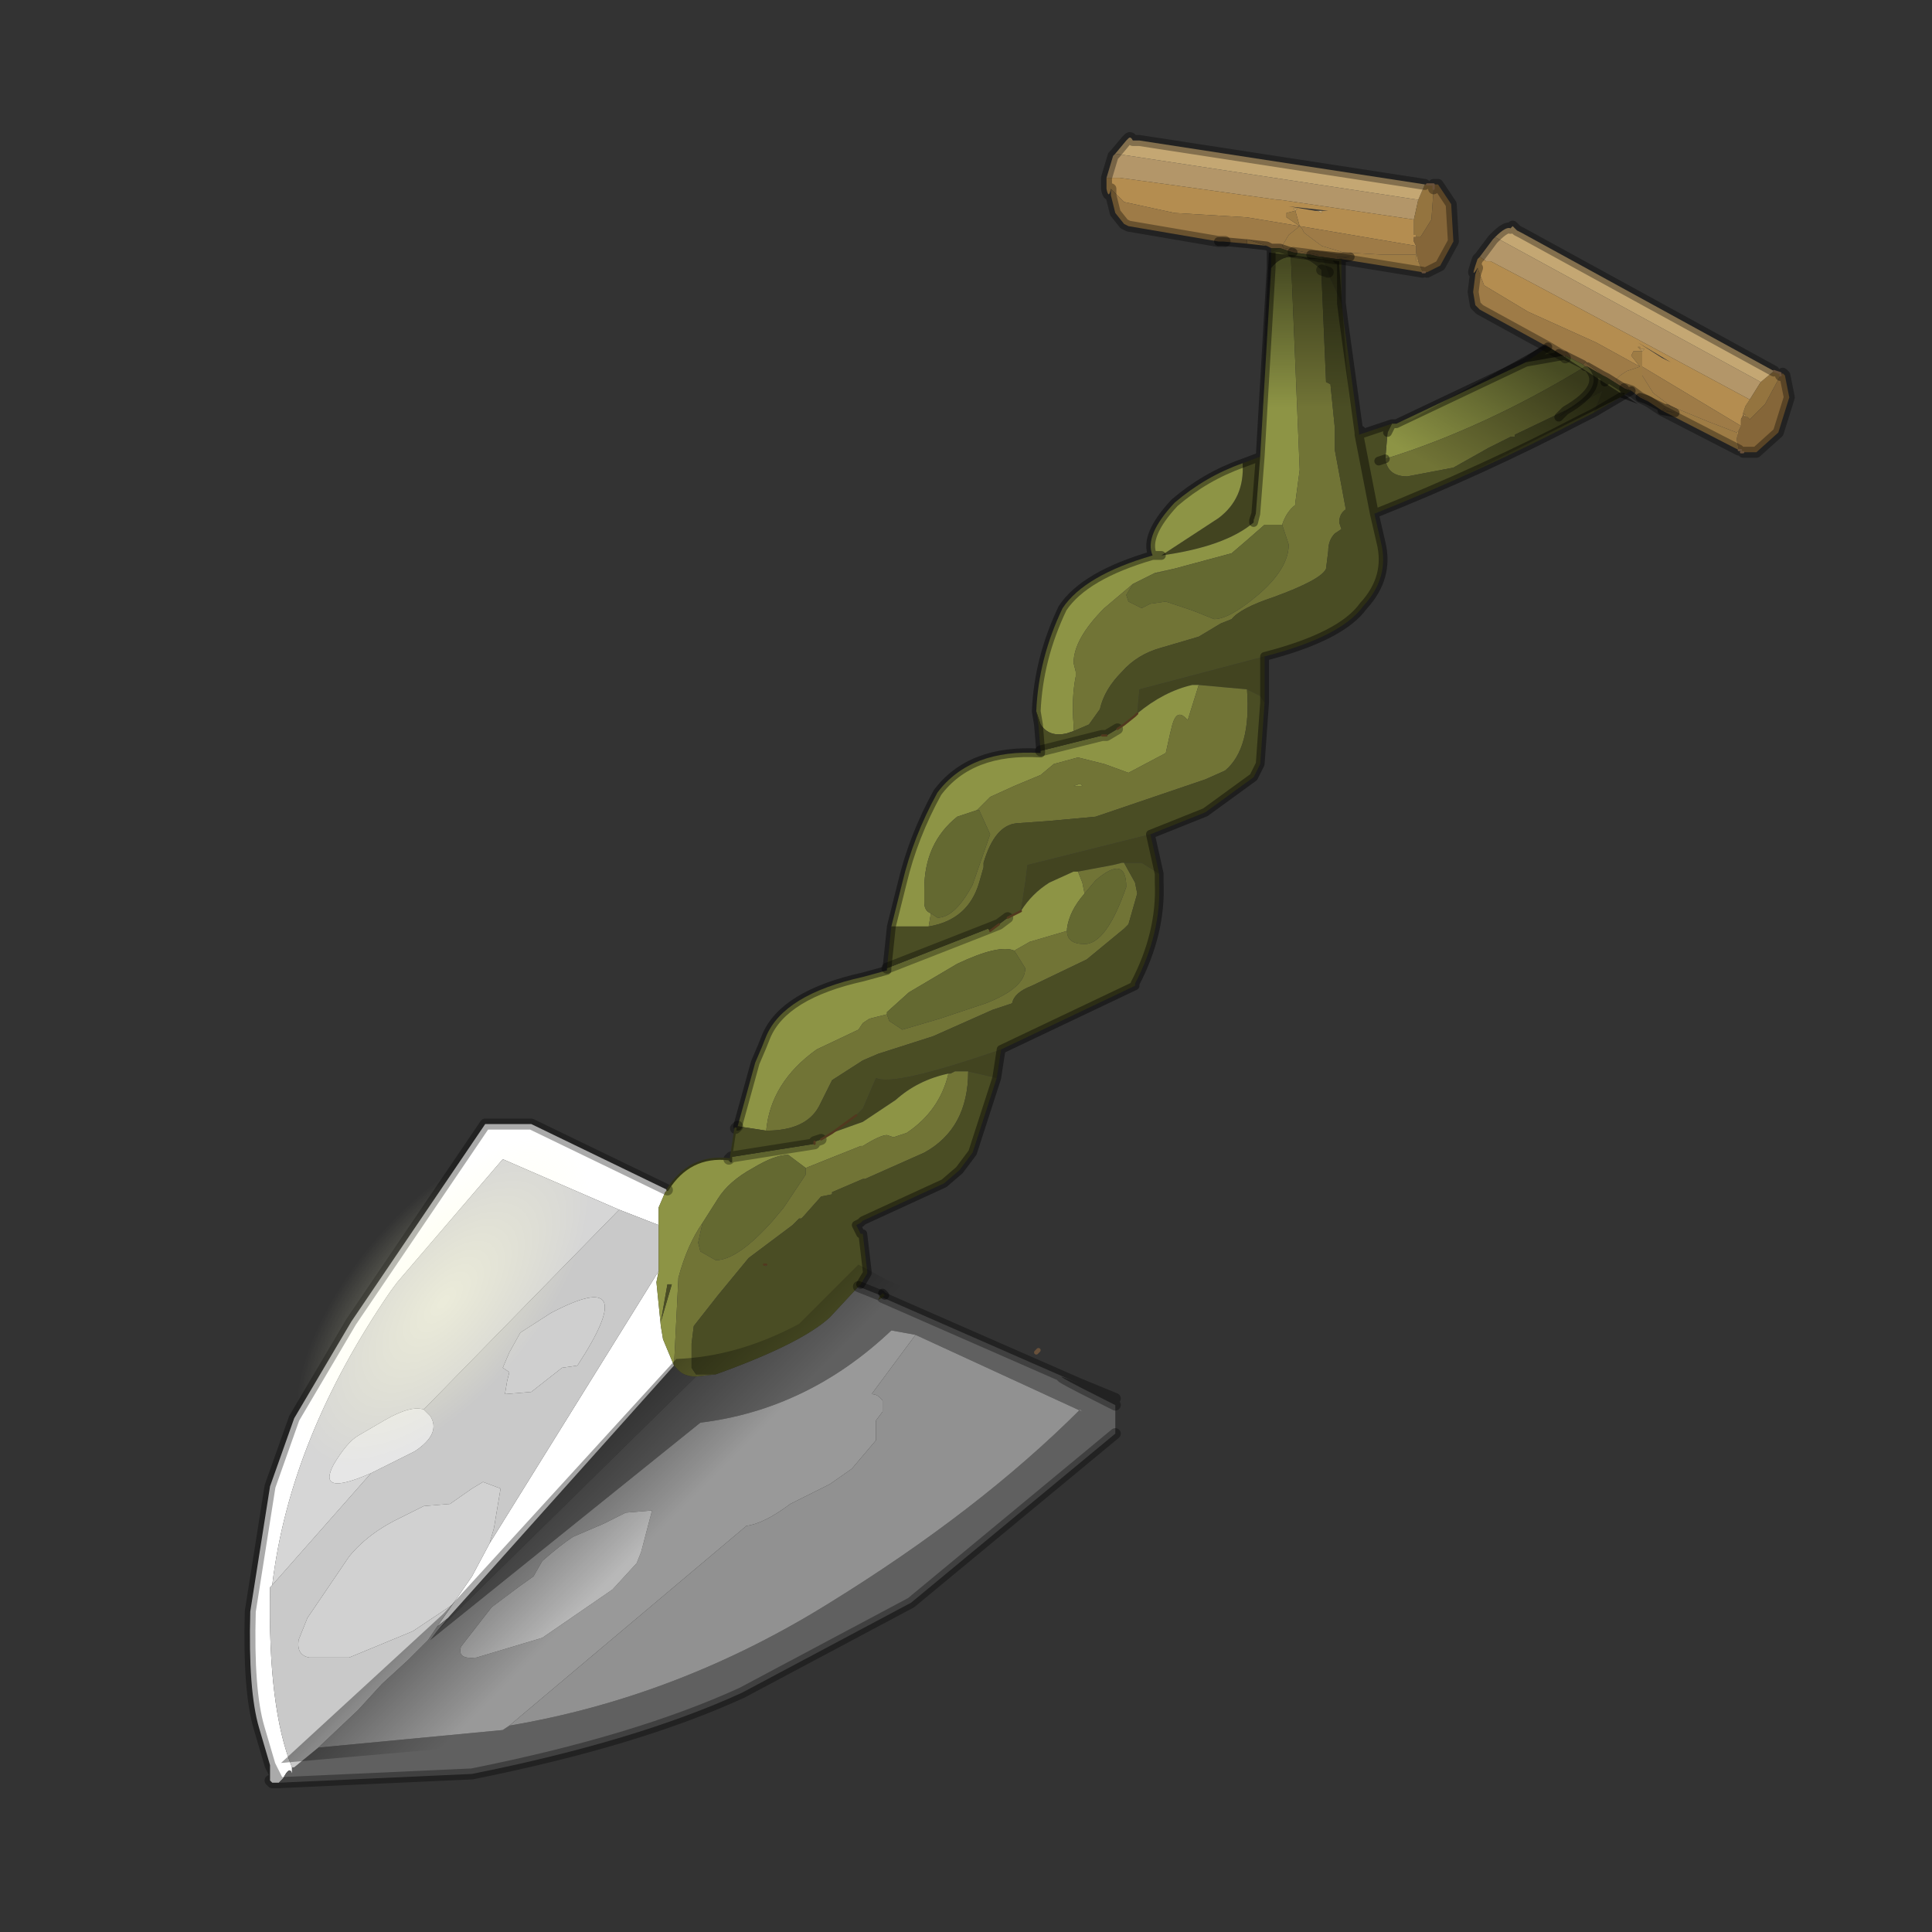 <?xml version="1.0" encoding="UTF-8" standalone="no"?>
<svg xmlns:xlink="http://www.w3.org/1999/xlink" height="440.0px" width="440.0px" xmlns="http://www.w3.org/2000/svg">
  <rect width="100%" height="100%" fill="#333333" stroke="none"/>
  <g transform="matrix(10.0, 0.0, 0.0, 10.0, 0.0, 0.0)">
    <use height="44.0" transform="matrix(1.0, 0.0, 0.0, 1.0, 0.0, 0.0)" width="44.0" xlink:href="#shape0"/>
  </g>
  <defs>
    <g id="shape0" transform="matrix(1.0, 0.0, 0.0, 1.0, 0.0, 0.0)">
      <path d="M44.0 44.0 L0.0 44.0 0.0 0.0 44.0 0.0 44.0 44.0" fill="#33cc33" fill-opacity="0.0" fill-rule="evenodd" stroke="none"/>
      <path d="M17.45 28.8 L17.45 28.85 17.4 28.8 17.45 28.8 M15.35 31.1 L15.4 31.15 Q15.55 31.35 15.85 31.35 L9.95 37.15 10.2 36.85 15.35 31.1" fill="#545454" fill-rule="evenodd" stroke="none"/>
      <path d="M15.2 27.1 L15.15 27.15 15.0 27.5 15.0 27.9 14.1 27.55 11.45 26.4 9.05 29.2 8.9 29.4 Q6.6 32.75 6.2 36.1 L6.15 36.15 6.15 36.2 Q6.1 38.9 6.65 40.25 L6.65 40.4 Q6.6 40.2 6.45 40.5 L6.35 40.6 6.3 40.6 6.2 40.6 6.15 40.55 6.15 40.2 5.9 39.35 Q5.65 38.5 5.7 36.7 L6.15 33.85 6.7 32.3 8.0 30.1 11.05 25.6 12.1 25.6 15.2 27.1 M15.0 28.95 L14.95 29.2 15.05 30.2 15.1 30.5 15.35 31.1 10.2 36.85 9.95 37.05 10.3 36.55 10.75 35.9 11.15 35.15 15.0 28.95 M6.15 40.2 L6.35 40.6 6.15 40.2" fill="#ffffff" fill-rule="evenodd" stroke="none"/>
      <path d="M19.55 29.3 L20.05 29.5 20.0 29.6 20.1 29.55 24.55 31.5 Q23.5 31.05 25.4 32.0 L25.4 32.65 20.75 36.5 16.9 38.55 Q14.5 39.65 10.75 40.4 L6.35 40.6 6.45 40.5 Q6.6 40.2 6.65 40.4 L6.65 40.25 6.7 40.25 7.25 39.8 11.45 39.4 11.6 39.3 Q15.45 38.65 18.9 36.5 22.3 34.4 24.6 32.1 L24.65 32.15 20.85 30.4 20.3 30.3 Q18.4 32.1 15.95 32.4 L9.8 37.35 9.95 37.15 15.85 31.35 16.3 31.3 Q18.25 30.6 18.9 30.0 L19.55 29.3" fill="#606060" fill-rule="evenodd" stroke="none"/>
      <path d="M9.95 37.15 L9.8 37.35 15.95 32.4 Q18.4 32.1 20.3 30.3 L20.85 30.4 19.85 31.75 Q20.0 31.75 20.1 31.9 L20.1 32.15 19.95 32.35 19.95 32.8 19.4 33.45 18.9 33.8 18.0 34.25 Q17.4 34.7 17.0 34.75 L11.6 39.3 11.45 39.4 7.25 39.8 8.15 38.95 8.7 38.35 9.3 37.8 9.75 37.35 9.95 37.05 10.2 36.85 9.95 37.15 M12.35 35.55 L12.15 35.9 11.8 36.15 11.2 36.6 10.5 37.5 Q10.4 37.8 10.85 37.75 L12.35 37.3 13.95 36.2 14.5 35.6 14.6 35.35 14.85 34.4 14.25 34.45 13.75 34.7 13.05 35.0 Q12.75 35.2 12.35 35.55" fill="#999999" fill-rule="evenodd" stroke="none"/>
      <path d="M20.85 30.4 L24.65 32.15 24.6 32.1 Q22.3 34.4 18.9 36.5 15.45 38.65 11.6 39.3 L17.0 34.75 Q17.4 34.7 18.0 34.25 L18.9 33.8 19.4 33.45 19.95 32.8 19.95 32.35 20.1 32.15 20.1 31.9 Q20.0 31.75 19.85 31.75 L20.85 30.4" fill="#919191" fill-rule="evenodd" stroke="none"/>
      <path d="M15.0 27.9 L15.0 28.95 11.15 35.15 11.25 34.8 11.4 33.9 11.0 33.75 10.75 33.9 10.25 34.25 9.65 34.3 9.15 34.55 Q8.4 34.9 7.95 35.45 L7.0 36.85 6.8 37.35 Q6.75 37.7 7.05 37.75 L7.95 37.75 9.4 37.15 10.3 36.55 9.95 37.05 9.75 37.35 9.3 37.8 8.7 38.35 8.15 38.95 7.25 39.8 6.7 40.25 6.65 40.25 Q6.1 38.9 6.15 36.2 L6.15 36.15 6.2 36.1 8.45 33.55 8.65 33.45 9.45 33.05 Q10.05 32.65 9.8 32.25 L9.65 32.1 14.1 27.55 15.0 27.9 M13.75 29.65 Q13.6 29.35 12.55 29.9 L11.85 30.35 11.6 30.8 11.45 31.15 11.6 31.25 11.55 31.45 11.5 31.75 12.1 31.7 12.8 31.15 13.15 31.1 Q13.9 29.95 13.75 29.65" fill="#c9c9c9" fill-rule="evenodd" stroke="none"/>
      <path d="M14.1 27.55 L9.65 32.1 Q9.35 32.0 8.75 32.35 L8.15 32.7 Q7.9 32.85 7.6 33.35 7.2 34.1 8.45 33.55 L6.2 36.1 Q6.6 32.75 8.9 29.4 L9.05 29.2 11.45 26.4 14.1 27.55" fill="#d6d6d6" fill-rule="evenodd" stroke="none"/>
      <path d="M9.65 32.1 L9.8 32.25 Q10.05 32.65 9.45 33.05 L8.65 33.45 8.45 33.55 Q7.2 34.1 7.6 33.35 7.9 32.85 8.15 32.7 L8.75 32.35 Q9.35 32.0 9.65 32.1" fill="#e6e6e6" fill-rule="evenodd" stroke="none"/>
      <path d="M10.3 36.55 L9.4 37.15 7.95 37.75 7.05 37.75 Q6.75 37.7 6.8 37.35 L7.0 36.85 7.95 35.45 Q8.4 34.9 9.15 34.55 L9.65 34.3 10.25 34.25 10.75 33.9 11.0 33.75 11.4 33.9 11.25 34.8 11.15 35.15 10.75 35.9 10.3 36.55" fill="#d1d1d1" fill-rule="evenodd" stroke="none"/>
      <path d="M13.75 29.65 Q13.9 29.95 13.15 31.1 L12.8 31.15 12.1 31.7 11.5 31.75 11.55 31.45 11.6 31.25 11.45 31.15 11.6 30.8 11.85 30.35 12.55 29.9 Q13.6 29.35 13.75 29.65" fill="#cfcfcf" fill-rule="evenodd" stroke="none"/>
      <path d="M12.35 35.55 Q12.75 35.2 13.05 35.0 L13.75 34.7 14.25 34.45 14.85 34.4 14.6 35.35 14.5 35.6 13.95 36.2 12.35 37.3 10.85 37.75 Q10.4 37.8 10.5 37.5 L11.2 36.6 11.8 36.15 12.15 35.9 12.35 35.55" fill="#b8b8b8" fill-rule="evenodd" stroke="none"/>
      <path d="M32.3 4.55 L32.2 5.0 29.15 4.55 29.1 4.55 26.6 4.2 25.5 4.05 25.4 4.05 25.2 4.05 25.35 3.55 25.4 3.5 32.3 4.55 M33.7 5.85 L34.0 5.45 34.05 5.4 40.1 8.7 39.85 9.1 37.15 7.65 34.9 6.45 33.95 5.95 33.85 5.95 33.7 5.85" fill="#b39669" fill-rule="evenodd" stroke="none"/>
      <path d="M32.2 5.35 L32.2 5.2 32.2 5.0 32.3 4.55 32.45 4.2 32.5 4.2 32.65 4.2 32.65 4.25 32.65 4.3 32.6 5.0 32.35 5.4 32.25 5.4 32.25 5.35 32.2 5.35 M40.4 8.45 L40.55 8.5 40.55 8.55 40.2 9.2 39.85 9.55 39.8 9.5 39.75 9.5 39.75 9.45 39.7 9.4 39.75 9.25 39.85 9.1 40.1 8.7 40.4 8.45" fill="#94743f" fill-rule="evenodd" stroke="none"/>
      <path d="M32.2 5.0 L32.2 5.2 32.2 5.35 32.25 5.35 32.25 5.4 32.2 5.4 32.2 5.5 32.25 5.6 29.6 5.15 28.4 4.95 26.75 4.85 25.6 4.6 25.3 4.3 Q25.25 4.55 25.2 4.3 L25.2 4.15 25.2 4.05 25.4 4.05 25.5 4.05 26.6 4.2 29.1 4.55 29.15 4.55 32.2 5.0 M29.5 4.8 L29.3 4.85 29.3 4.95 29.6 5.15 29.5 4.8 29.55 4.75 29.45 4.75 29.5 4.8 M29.45 4.75 L29.35 4.75 29.45 4.75 M33.65 6.1 Q33.5 6.35 33.6 6.05 L33.65 5.9 33.7 5.85 33.85 5.95 33.95 5.95 34.9 6.45 37.15 7.65 39.85 9.1 39.75 9.25 39.7 9.4 39.7 9.45 39.75 9.45 39.75 9.5 39.7 9.45 39.65 9.55 39.65 9.7 37.4 8.35 37.4 8.0 37.2 8.0 37.15 8.1 37.35 8.35 36.35 7.8 34.8 7.1 33.8 6.5 33.65 6.1 M37.95 8.2 L38.05 8.25 37.3 7.8 37.85 8.15 37.95 8.2 M37.35 7.95 L37.4 8.0 37.45 7.95 37.35 7.95 37.35 7.9 37.3 7.9 37.35 7.95 M36.05 8.3 L36.1 8.25 36.5 8.55 36.15 8.35 36.1 8.35 36.05 8.3 M30.0 4.8 L30.1 4.85 30.1 4.8 30.25 4.8 29.35 4.7 29.95 4.8 30.0 4.8 M28.85 5.6 L28.4 5.55 28.4 5.45 28.85 5.6" fill="#b48d50" fill-rule="evenodd" stroke="none"/>
      <path d="M32.25 5.4 L32.35 5.4 32.6 5.0 32.65 4.3 32.65 4.2 32.75 4.2 33.05 4.65 33.1 5.5 32.8 6.05 32.5 6.2 32.45 6.2 32.4 6.2 32.3 5.95 32.25 5.75 32.25 5.6 32.2 5.5 32.2 5.4 32.25 5.4 M40.55 8.55 L40.6 8.5 40.65 8.55 40.75 9.05 40.5 9.85 40.0 10.3 39.7 10.3 39.65 10.3 39.65 10.25 39.6 10.25 39.55 10.0 39.6 9.8 39.65 9.7 39.65 9.55 39.7 9.45 39.75 9.5 39.8 9.5 39.85 9.55 40.2 9.2 40.55 8.55" fill="#856639" fill-rule="evenodd" stroke="none"/>
      <path d="M32.45 4.2 L32.3 4.55 25.4 3.5 25.65 3.2 25.7 3.15 Q25.75 3.1 25.8 3.2 L25.95 3.2 32.45 4.2 M29.15 4.55 L29.1 4.55 29.15 4.55 M34.05 5.4 Q34.3 5.15 34.4 5.2 L34.45 5.15 34.55 5.25 34.65 5.3 40.4 8.45 40.1 8.7 34.05 5.4 M37.95 8.2 L37.85 8.15 37.95 8.2 M30.0 4.8 L30.1 4.8 30.1 4.85 30.0 4.8" fill="#c4a773" fill-rule="evenodd" stroke="none"/>
      <path d="M29.6 5.15 L29.3 4.95 29.3 4.85 29.5 4.8 29.6 5.15 29.65 5.2 29.7 5.3 30.1 5.6 30.6 5.75 31.5 5.8 32.25 5.8 32.25 5.95 32.3 5.95 32.4 6.2 30.55 5.9 30.45 5.9 30.75 5.85 30.55 5.85 30.45 5.85 30.45 5.9 30.1 5.85 30.05 5.85 30.0 5.8 30.5 5.85 30.45 5.85 30.5 5.85 30.0 5.8 29.25 5.65 29.2 5.6 29.35 5.35 29.6 5.15 M29.45 4.75 L29.35 4.75 29.45 4.75 M39.6 10.25 L37.85 9.35 37.55 9.15 37.5 9.1 37.15 8.9 36.85 8.7 36.8 8.65 36.9 8.55 37.05 8.45 37.35 8.35 37.15 8.1 37.2 8.0 37.4 8.0 37.4 8.35 37.4 8.45 37.4 8.55 37.65 8.95 37.85 9.1 38.05 9.25 38.9 9.6 39.55 9.85 39.55 9.95 39.55 10.0 39.6 10.25 M38.15 9.4 L37.95 9.35 37.9 9.3 37.95 9.3 38.15 9.4 37.95 9.3 37.9 9.3 37.85 9.35 38.15 9.4 M37.9 9.3 L37.5 9.1 37.9 9.3 M37.35 7.95 L37.3 7.9 37.35 7.9 37.35 7.95 M30.5 5.85 L30.75 5.85 30.5 5.85" fill="#9e7c45" fill-rule="evenodd" stroke="none"/>
      <path d="M25.3 4.3 L25.6 4.6 26.75 4.85 28.4 4.95 29.6 5.15 32.25 5.6 32.25 5.75 32.25 5.8 31.5 5.8 30.6 5.75 30.1 5.6 29.7 5.3 29.65 5.2 29.6 5.15 29.35 5.35 29.2 5.6 29.25 5.65 30.0 5.8 30.05 5.85 30.1 5.85 30.05 5.85 29.85 5.8 30.0 5.8 29.85 5.8 29.45 5.75 29.15 5.65 28.95 5.65 28.85 5.6 28.4 5.45 28.4 5.55 27.85 5.5 27.75 5.5 25.7 5.15 25.6 5.1 25.4 4.85 25.3 4.45 25.3 4.3 M35.25 7.9 L33.7 7.05 33.6 6.95 33.55 6.65 33.6 6.25 33.65 6.1 33.8 6.5 34.8 7.1 36.35 7.8 37.35 8.35 37.05 8.45 36.9 8.55 36.8 8.65 36.85 8.7 37.15 8.9 37.5 9.1 37.35 9.05 37.15 8.9 37.0 8.85 36.6 8.6 36.5 8.55 36.1 8.25 36.05 8.3 35.65 8.1 35.6 8.1 35.5 8.05 35.25 7.9 M37.55 9.15 L37.35 9.05 37.5 9.1 37.55 9.15 M37.9 9.3 L37.95 9.35 38.15 9.4 37.85 9.35 37.9 9.3 M39.55 9.85 L38.9 9.6 38.05 9.25 37.85 9.1 37.65 8.95 37.4 8.55 37.4 8.45 37.4 8.35 39.65 9.7 39.6 9.8 39.55 9.85 M30.45 5.9 L30.45 5.85 30.55 5.85 30.75 5.85 30.45 5.9" fill="#9e7b47" fill-rule="evenodd" stroke="none"/>
      <path d="M32.2 5.35 L32.25 5.35 32.2 5.35 M39.75 9.45 L39.7 9.45 39.7 9.4 39.75 9.45" fill="#957440" fill-rule="evenodd" stroke="none"/>
      <path d="M39.6 9.8 L39.55 10.0 39.6 10.25 39.55 10.0 39.55 9.95 39.55 9.85 39.6 9.8 M32.25 5.8 L32.25 5.75 32.3 5.95 32.4 6.2 32.3 5.95 32.25 5.95 32.25 5.8" fill="#ab8649" fill-rule="evenodd" stroke="none"/>
      <path d="M29.5 4.8 L29.45 4.75 29.55 4.75 29.5 4.8 M35.6 8.1 L35.65 8.1 35.65 8.15 35.6 8.1 35.5 8.05 35.6 8.1 M37.4 8.0 L37.35 7.95 37.45 7.95 37.4 8.0 M27.85 5.5 L27.9 5.5 27.75 5.5 27.85 5.5" fill="#b9955b" fill-rule="evenodd" stroke="none"/>
      <path d="M30.55 5.9 L30.55 6.35 30.55 6.9 30.35 6.45 30.3 6.35 30.25 6.2 30.15 5.95 30.1 5.85 30.45 5.9 30.55 5.9 M34.75 8.25 L35.25 7.9 35.5 8.05 35.6 8.1 34.75 8.25 M37.15 8.9 L36.3 9.4 36.5 8.9 35.8 9.3 35.5 9.5 35.65 9.35 Q36.6 8.8 36.15 8.35 L36.5 8.55 36.6 8.6 37.0 8.85 37.15 8.9 M28.8 14.95 L28.8 16.0 28.7 15.85 28.4 15.7 27.3 15.6 27.15 15.6 Q26.5 15.75 25.9 16.25 L25.95 15.7 28.8 14.95 M26.2 19.0 L26.4 19.9 26.0 19.65 25.6 19.65 25.55 19.65 25.35 19.7 24.55 19.85 24.45 19.85 23.9 20.1 Q23.5 20.35 23.25 20.75 L23.35 20.1 23.4 19.7 26.2 19.0 M22.8 23.9 L22.7 24.55 22.05 24.4 21.75 24.4 21.65 24.45 21.6 24.45 Q20.9 24.6 20.4 25.05 L19.65 25.55 18.95 25.8 19.5 25.4 19.65 25.25 19.95 24.55 Q20.35 24.75 22.8 23.9 M35.65 8.1 L35.6 8.1 35.65 8.1 M36.55 8.7 L36.55 8.65 36.55 8.7 M36.6 8.6 L36.55 8.65 36.6 8.6 M30.95 9.9 L30.95 9.85 30.95 9.9 M30.05 5.85 L30.1 5.85 30.05 5.85 M28.95 5.75 L28.95 5.65 29.15 5.65 28.95 5.75 M28.7 10.4 L28.6 11.7 28.55 11.9 Q27.9 12.45 26.45 12.65 L27.75 11.8 Q28.35 11.35 28.3 10.55 L28.7 10.4" fill="#424420" fill-rule="evenodd" stroke="none"/>
      <path d="M31.7 9.65 L31.8 9.65 34.75 8.25 35.6 8.1 35.65 8.15 35.65 8.1 36.05 8.3 36.1 8.35 Q33.8 9.75 31.55 10.45 L31.6 9.85 31.7 9.65 M29.4 5.85 L29.6 10.7 29.5 11.45 29.5 11.5 Q29.3 11.65 29.2 11.95 L28.8 11.95 28.4 12.3 28.05 12.6 26.75 12.95 26.3 13.05 25.8 13.3 25.15 13.85 Q24.45 14.55 24.45 15.1 L24.5 15.3 24.5 15.4 Q24.4 15.9 24.45 16.5 L24.45 16.65 24.3 16.7 Q23.9 16.8 23.7 16.5 L23.6 16.2 Q23.65 15.0 24.2 13.85 24.7 13.1 26.25 12.65 26.05 12.2 26.75 11.45 27.45 10.85 28.3 10.55 28.35 11.35 27.75 11.8 L26.45 12.65 Q27.9 12.45 28.55 11.9 L28.55 11.85 28.6 11.7 28.7 10.4 28.95 6.1 Q29.15 5.85 29.4 5.85 M23.7 17.1 L25.1 16.75 25.2 16.75 25.45 16.6 25.6 16.5 25.85 16.3 25.9 16.25 Q26.5 15.75 27.15 15.6 L27.3 15.6 27.05 16.4 27.0 16.35 Q26.8 16.15 26.7 16.5 L26.65 16.7 26.55 17.15 25.7 17.6 25.15 17.4 24.55 17.25 24.0 17.4 23.7 17.65 23.1 17.9 22.55 18.15 22.25 18.45 21.8 18.6 Q21.05 19.2 21.05 20.25 L21.05 20.55 Q21.05 20.75 21.2 20.8 L21.15 21.1 20.3 21.1 20.55 20.1 Q20.8 19.05 21.35 18.05 22.1 17.05 23.7 17.15 L23.7 17.1 M26.25 12.65 L26.45 12.65 26.25 12.65 M23.25 20.75 Q23.5 20.35 23.9 20.1 L24.45 19.85 24.55 19.85 24.65 20.1 24.7 20.35 Q24.35 20.75 24.3 21.15 L24.3 21.2 23.45 21.45 23.1 21.65 Q22.75 21.5 21.8 21.95 L20.7 22.6 20.2 23.05 20.2 23.1 19.8 23.2 19.65 23.3 19.55 23.45 18.6 23.9 Q17.55 24.65 17.45 25.75 L16.8 25.65 17.2 24.2 17.35 23.85 17.45 23.6 Q17.85 22.65 19.65 22.25 L20.2 22.1 20.2 22.05 22.5 21.15 22.55 21.2 22.75 21.05 22.95 20.9 23.25 20.75 M24.45 17.9 L24.6 17.85 24.65 17.9 24.45 17.9 M18.95 25.8 L19.65 25.55 20.4 25.05 Q20.9 24.6 21.6 24.45 21.4 25.3 20.65 25.8 L20.35 25.9 20.2 25.85 Q20.05 25.85 19.65 26.1 L19.6 26.1 18.35 26.6 17.95 26.3 Q17.65 26.3 17.15 26.6 16.6 26.9 16.35 27.3 L16.0 27.85 Q15.65 28.35 15.45 29.1 L15.35 31.1 15.1 30.5 15.05 30.2 14.95 29.2 15.0 28.95 15.0 27.9 15.0 27.5 15.15 27.15 15.2 27.1 Q15.7 26.3 16.6 26.4 L16.65 26.45 16.65 26.35 18.55 26.05 18.55 26.0 18.7 25.95 18.95 25.8 M15.3 29.25 Q15.0 29.25 15.2 29.25 L15.05 30.1 15.3 29.25" fill="#8d9445" fill-rule="evenodd" stroke="none"/>
      <path d="M36.1 8.35 L36.15 8.35 Q36.6 8.8 35.65 9.35 L34.5 9.9 34.5 9.95 34.4 9.95 33.9 10.2 33.1 10.65 32.05 10.85 Q31.6 10.85 31.55 10.45 33.8 9.75 36.1 8.35 M36.55 8.65 L36.55 8.7 36.55 8.65 M29.4 5.85 Q29.75 5.8 30.1 6.15 L30.1 6.35 30.2 8.7 30.3 8.75 30.4 9.75 30.4 10.25 30.65 11.6 Q30.5 11.7 30.5 11.9 L30.55 12.05 30.4 12.15 Q30.25 12.3 30.25 12.55 L30.2 12.95 Q30.1 13.2 29.0 13.6 28.25 13.85 28.05 14.1 L27.8 14.2 27.3 14.5 26.45 14.75 Q25.9 14.9 25.55 15.3 25.15 15.7 25.05 16.15 L24.8 16.5 24.45 16.65 24.45 16.5 Q24.4 15.9 24.5 15.4 L24.5 15.3 24.45 15.1 Q24.45 14.55 25.15 13.85 L25.8 13.3 25.65 13.55 25.7 13.7 26.0 13.85 26.2 13.75 26.55 13.7 27.15 13.9 27.65 14.1 Q28.0 14.1 28.65 13.55 29.35 12.95 29.35 12.4 L29.2 11.95 Q29.3 11.65 29.5 11.5 L29.5 11.45 29.6 10.7 29.4 5.85 M28.6 11.7 L28.55 11.85 28.55 11.9 28.6 11.7 M26.75 12.95 L26.35 13.05 26.3 13.05 26.75 12.95 M21.2 20.8 L21.35 20.9 Q21.75 20.9 22.15 20.15 L22.55 19.0 22.3 18.45 22.25 18.45 22.55 18.15 23.1 17.9 23.7 17.65 24.0 17.4 24.55 17.25 25.15 17.4 25.7 17.6 26.55 17.15 26.65 16.7 26.7 16.5 Q26.8 16.15 27.0 16.35 L27.05 16.4 27.3 15.6 28.4 15.7 Q28.5 17.05 27.9 17.55 L27.45 17.75 24.95 18.6 23.85 18.7 23.15 18.75 Q22.65 18.8 22.4 19.65 L22.4 19.75 22.3 20.1 Q22.05 20.95 21.15 21.1 L21.2 20.8 M24.55 19.85 L25.35 19.7 25.55 19.65 25.6 19.65 25.85 20.1 25.9 20.35 25.7 21.05 25.6 21.15 24.75 21.85 23.5 22.45 Q23.1 22.6 23.05 22.85 L22.6 23.0 21.25 23.6 20.0 24.0 19.65 24.15 18.95 24.6 18.65 25.2 Q18.35 25.75 17.45 25.75 17.55 24.65 18.6 23.9 L19.55 23.45 19.65 23.3 19.8 23.2 20.2 23.1 20.25 23.25 20.55 23.45 21.4 23.2 22.45 22.85 Q23.35 22.5 23.35 22.05 L23.1 21.65 23.45 21.45 24.3 21.2 24.3 21.15 24.3 21.2 Q24.3 21.5 24.7 21.5 25.2 21.5 25.65 20.2 25.65 19.45 24.95 20.05 L24.7 20.35 24.65 20.1 24.55 19.85 M24.45 17.9 L24.65 17.9 24.6 17.85 24.45 17.9 M21.6 24.45 L21.65 24.45 21.75 24.4 22.05 24.4 Q22.05 25.7 21.05 26.25 L19.7 26.85 19.65 26.85 18.95 27.15 18.95 27.2 18.7 27.25 18.3 27.7 18.25 27.75 18.2 27.75 18.1 27.85 18.05 27.9 17.05 28.65 16.35 29.5 15.8 30.2 15.75 30.6 15.75 31.15 15.85 31.3 16.3 31.3 15.85 31.35 Q15.55 31.35 15.4 31.15 L15.35 31.1 15.45 29.1 Q15.65 28.35 16.0 27.85 L15.9 28.3 15.95 28.5 16.3 28.7 Q16.8 28.7 17.6 27.8 L17.85 27.5 18.35 26.75 18.35 26.6 19.6 26.1 19.65 26.1 Q20.05 25.85 20.2 25.85 L20.35 25.9 20.65 25.8 Q21.4 25.3 21.6 24.45" fill="#717436" fill-rule="evenodd" stroke="none"/>
      <path d="M30.55 6.9 L30.6 7.3 30.95 9.85 30.95 9.9 31.7 9.65 31.6 9.85 31.55 10.45 Q31.6 10.85 32.05 10.85 L33.1 10.65 33.9 10.2 34.4 9.95 34.5 9.95 34.5 9.9 35.65 9.35 35.5 9.5 35.8 9.3 36.5 8.9 36.3 9.4 36.0 9.55 Q33.8 10.7 31.3 11.7 L31.45 12.35 Q31.65 13.15 31.05 13.8 30.55 14.5 28.8 14.95 L25.95 15.7 25.9 16.25 25.85 16.3 25.6 16.5 25.45 16.6 25.2 16.75 25.1 16.75 25.2 16.75 25.1 16.75 23.7 17.1 23.65 16.5 23.6 16.2 23.7 16.5 Q23.9 16.8 24.3 16.7 L24.45 16.65 24.8 16.5 25.05 16.15 Q25.15 15.7 25.55 15.3 25.9 14.9 26.45 14.75 L27.3 14.5 27.8 14.2 28.05 14.1 Q28.25 13.85 29.0 13.6 30.1 13.2 30.2 12.95 L30.25 12.55 Q30.25 12.3 30.4 12.15 L30.55 12.05 30.5 11.9 Q30.5 11.7 30.65 11.6 L30.4 10.25 30.4 9.75 30.3 8.75 30.2 8.7 30.1 6.35 30.1 6.15 Q29.75 5.8 29.4 5.85 29.15 5.85 28.95 6.1 L28.95 5.75 29.15 5.65 29.45 5.75 29.85 5.8 30.05 5.85 30.1 5.85 30.15 5.95 30.25 6.2 30.3 6.35 30.35 6.45 30.55 6.9 M28.8 16.0 L28.7 17.4 28.55 17.7 27.45 18.5 26.2 19.0 23.4 19.7 23.35 20.1 23.25 20.75 22.95 20.9 22.75 21.05 22.55 21.2 22.5 21.15 20.2 22.05 20.3 21.1 21.15 21.1 Q22.05 20.95 22.3 20.1 L22.4 19.75 22.4 19.65 Q22.65 18.8 23.15 18.75 L23.85 18.7 24.95 18.6 27.45 17.75 27.9 17.55 Q28.5 17.05 28.4 15.7 L28.7 15.85 28.8 16.0 M26.4 19.9 L26.4 20.1 Q26.45 21.25 25.85 22.4 L25.85 22.45 22.8 23.9 Q20.35 24.75 19.95 24.55 L19.65 25.25 19.5 25.4 18.95 25.8 18.7 25.95 18.55 26.0 18.55 26.05 16.65 26.35 16.75 25.7 16.8 25.65 17.45 25.75 Q18.35 25.75 18.65 25.2 L18.95 24.6 19.65 24.15 20.0 24.0 21.25 23.6 22.6 23.0 23.05 22.85 Q23.1 22.6 23.5 22.45 L24.75 21.85 25.6 21.15 25.7 21.05 25.9 20.35 25.85 20.1 25.6 19.65 26.0 19.65 26.4 19.9 M22.7 24.55 L22.15 26.25 21.85 26.65 21.5 26.95 19.65 27.8 19.6 27.85 19.5 27.9 19.6 28.1 19.65 28.1 19.75 28.95 19.75 29.0 19.6 29.25 19.55 29.3 18.9 30.0 Q18.25 30.6 16.3 31.3 L15.85 31.3 15.75 31.15 15.75 30.6 15.8 30.2 16.35 29.5 17.05 28.65 18.05 27.9 18.1 27.85 18.2 27.75 18.25 27.75 18.3 27.7 18.7 27.25 18.95 27.2 18.95 27.15 19.65 26.85 19.7 26.85 21.05 26.25 Q22.05 25.7 22.05 24.4 L22.7 24.55 M20.05 29.5 L20.1 29.45 20.15 29.5 20.1 29.55 20.0 29.6 20.05 29.5 M31.4 10.5 L31.55 10.45 31.4 10.5 M31.3 11.7 L30.95 9.9 31.3 11.7 M30.1 6.15 L30.25 6.2 30.1 6.15 M22.5 21.15 L22.75 21.05 22.5 21.15 M18.55 26.05 L18.55 26.0 18.55 26.05 M17.4 28.8 L17.45 28.85 17.45 28.8 17.4 28.8 M15.3 29.25 L15.05 30.1 15.2 29.25 Q15.0 29.25 15.3 29.25" fill="#4a4d24" fill-rule="evenodd" stroke="none"/>
      <path d="M29.2 11.95 L29.35 12.4 Q29.35 12.95 28.65 13.55 28.0 14.1 27.65 14.1 L27.15 13.9 26.55 13.7 26.2 13.75 26.0 13.85 25.7 13.7 25.65 13.55 25.8 13.3 26.3 13.05 26.35 13.05 26.75 12.95 28.05 12.6 28.4 12.3 28.8 11.95 29.2 11.95 M22.25 18.45 L22.3 18.45 22.55 19.0 22.15 20.15 Q21.75 20.9 21.35 20.9 L21.2 20.8 Q21.05 20.75 21.05 20.55 L21.05 20.25 Q21.05 19.2 21.8 18.6 L22.25 18.45 M20.2 23.1 L20.2 23.05 20.7 22.6 21.8 21.95 Q22.75 21.5 23.1 21.65 L23.35 22.05 Q23.35 22.5 22.45 22.85 L21.4 23.2 20.55 23.45 20.25 23.25 20.2 23.1 M24.3 21.15 Q24.35 20.75 24.7 20.35 L24.95 20.05 Q25.65 19.45 25.65 20.2 25.2 21.5 24.7 21.5 24.3 21.5 24.3 21.2 L24.3 21.15 M16.0 27.85 L16.35 27.3 Q16.6 26.9 17.15 26.6 17.65 26.3 17.95 26.3 L18.35 26.6 18.35 26.75 17.85 27.5 17.6 27.8 Q16.8 28.7 16.3 28.7 L15.95 28.5 15.9 28.3 16.0 27.85" fill="#646931" fill-rule="evenodd" stroke="none"/>
      <path d="M25.2 4.05 L25.2 4.15 25.2 4.3 Q25.25 4.55 25.3 4.3 M32.65 4.3 L32.65 4.2 32.75 4.2 33.05 4.65 33.1 5.5 32.8 6.05 32.5 6.2 M32.4 6.2 L30.55 5.9 M35.25 7.9 L33.7 7.05 33.6 6.95 33.55 6.65 33.6 6.25 33.65 6.1 Q33.5 6.35 33.6 6.05 L33.65 5.9 33.7 5.85 34.0 5.45 34.05 5.4 Q34.3 5.15 34.4 5.2 L34.45 5.15 34.55 5.25 34.65 5.3 40.4 8.45 M40.55 8.55 L40.6 8.5 40.65 8.55 40.75 9.05 40.5 9.85 40.0 10.3 39.7 10.3 M39.6 10.25 L37.85 9.35 37.55 9.15 37.35 9.05 37.15 8.9 M19.55 29.3 L20.05 29.5 M20.1 29.55 L24.55 31.5 25.4 31.85 M35.5 8.05 L35.6 8.1 35.65 8.15 M35.5 8.05 L35.25 7.9 M37.0 8.85 L37.15 8.9 M32.45 4.2 L25.95 3.2 25.8 3.2 Q25.75 3.1 25.7 3.15 L25.65 3.2 25.4 3.5 M27.75 5.5 L25.7 5.15 25.6 5.1 25.4 4.85 25.3 4.45 25.3 4.3 M25.2 4.05 L25.35 3.55 25.4 3.5 M29.85 5.8 L30.05 5.85 30.1 5.85 30.45 5.9 30.55 5.9 M30.05 5.85 L30.1 5.85 M23.7 17.1 L25.1 16.75 25.2 16.75 25.45 16.6 M30.25 6.2 L30.1 6.15 M27.9 5.5 L27.75 5.5 M29.45 5.75 L29.85 5.8 M22.5 21.15 L20.2 22.05 M22.95 20.9 L22.75 21.05 22.5 21.15 M18.7 25.95 L18.55 26.0 18.55 26.05 16.65 26.35 16.6 26.4 M16.8 25.65 L16.75 25.7 M6.35 40.6 L10.75 40.4 Q14.5 39.65 16.9 38.55 L20.75 36.5 25.4 32.65 M25.4 32.0 Q23.5 31.05 24.55 31.5 M6.15 40.2 L5.9 39.35 Q5.65 38.5 5.7 36.7 L6.15 33.85 6.7 32.3 8.0 30.1 11.05 25.6 12.1 25.6 15.2 27.1 M6.15 40.55 L6.2 40.6 6.3 40.6 6.35 40.6 6.15 40.2" fill="none" stroke="#000000" stroke-linecap="round" stroke-linejoin="round" stroke-opacity="0.333" stroke-width="0.25"/>
      <path d="M23.6 30.8 L23.65 30.75" fill="none" stroke="#69513b" stroke-linecap="round" stroke-linejoin="round" stroke-width="0.1"/>
      <path d="M32.65 4.3 L32.65 4.25 32.65 4.2 32.5 4.2 M32.45 6.2 L32.4 6.2 M40.4 8.45 L40.55 8.5 40.55 8.55 M39.7 10.3 L39.65 10.3 M39.65 10.25 L39.6 10.25" fill="none" stroke="#69513b" stroke-linecap="round" stroke-linejoin="round" stroke-width="0.05"/>
      <path d="M30.55 5.9 L30.55 6.35 30.55 6.9 30.6 7.3 30.95 9.85 31.0 9.8 30.95 9.9 31.7 9.65 31.8 9.65 34.75 8.25 35.25 7.9 M37.15 8.9 L36.3 9.4 36.0 9.55 Q33.8 10.7 31.3 11.7 L31.45 12.35 Q31.65 13.15 31.05 13.8 30.55 14.5 28.8 14.95 L28.8 16.0 28.7 17.4 28.55 17.7 27.45 18.5 26.2 19.0 26.4 19.9 26.4 20.1 Q26.45 21.25 25.85 22.4 L25.85 22.45 22.8 23.9 22.7 24.55 22.15 26.25 21.85 26.65 21.5 26.95 19.65 27.8 19.6 27.85 19.5 27.9 19.6 28.1 19.65 28.1 19.75 28.95 19.75 29.0 19.6 29.25 M20.1 29.45 L20.15 29.5 M38.15 9.4 L37.95 9.3 37.9 9.3 37.85 9.35 38.15 9.4 M37.5 9.1 L37.9 9.3 M35.65 8.1 L35.6 8.1 35.5 8.05 M35.6 8.1 L34.75 8.25 M36.05 8.3 L36.1 8.35 36.15 8.35 36.5 8.55 36.6 8.6 37.0 8.85 M36.55 8.7 L36.55 8.65 36.6 8.6 M37.5 9.1 L37.35 9.05 M36.05 8.3 L35.65 8.1 M35.65 9.35 Q36.6 8.8 36.15 8.35 M35.65 9.35 L35.5 9.5 M31.6 9.85 L31.7 9.65 M30.95 9.85 L30.95 9.9 31.3 11.7 M30.95 9.85 L30.95 9.9 M31.55 10.45 L31.4 10.5 M30.0 5.8 L29.85 5.8 M30.45 5.9 L30.45 5.85 30.5 5.85 30.0 5.8 M23.6 16.2 L23.65 16.5 23.7 17.1 M30.75 5.85 L30.5 5.85 M28.95 5.75 L28.95 5.65 28.85 5.6 28.4 5.55 27.85 5.5 M27.75 5.5 L27.85 5.5 M29.15 5.65 L28.95 5.65 M28.95 6.1 L28.95 5.75 M28.95 6.1 L28.7 10.4 28.6 11.7 28.55 11.85 28.55 11.9 M26.45 12.65 L26.25 12.65 Q24.7 13.1 24.2 13.85 23.65 15.0 23.6 16.2 M29.15 5.65 L29.45 5.75 M26.25 12.65 Q26.05 12.2 26.75 11.45 27.45 10.85 28.3 10.55 L28.7 10.4 M28.6 11.7 L28.55 11.9 M20.3 21.1 L20.55 20.1 Q20.8 19.05 21.35 18.05 22.1 17.05 23.7 17.15 L23.7 17.1 M20.2 22.05 L20.2 22.1 19.65 22.25 Q17.85 22.65 17.45 23.6 L17.35 23.85 17.2 24.2 16.8 25.65 M20.2 22.05 L20.3 21.1 M30.75 5.85 L30.45 5.9" fill="none" stroke="#000000" stroke-linecap="round" stroke-linejoin="round" stroke-opacity="0.412" stroke-width="0.2"/>
      <path d="M25.45 16.6 L25.6 16.5 25.85 16.3 25.9 16.25 M23.25 20.75 L22.95 20.9 M22.75 21.05 L22.55 21.2 M25.2 16.75 L25.1 16.75 M19.5 25.4 L18.95 25.8 18.7 25.95 M18.55 26.0 L18.55 26.05 M17.4 28.8 L17.45 28.8" fill="none" stroke="#52391f" stroke-linecap="round" stroke-linejoin="round" stroke-width="0.05"/>
      <path d="M16.65 26.35 L16.65 26.45 16.6 26.4 Q15.7 26.3 15.2 27.1 M16.75 25.7 L16.65 26.35" fill="none" stroke="#313317" stroke-linecap="round" stroke-linejoin="round" stroke-width="0.05"/>
      <path d="M18.2 30.15 L19.55 28.8 20.2 29.15 26.1 31.7 Q24.15 34.85 20.9 33.8 L18.5 36.2 14.5 38.9 14.45 38.8 11.55 39.7 6.4 40.15 10.1 36.75 15.4 30.95 Q16.8 30.9 18.2 30.15" fill="url(#gradient0)" fill-rule="evenodd" stroke="none"/>
      <path d="M10.2 35.25 Q12.85 33.4 14.75 30.4 16.65 27.5 16.6 25.15 16.65 22.9 14.7 22.55 12.7 22.2 10.05 24.0 7.35 25.9 5.45 28.85 3.55 31.75 3.55 34.05 3.6 36.4 5.6 36.7 7.55 37.1 10.2 35.25" fill="url(#gradient1)" fill-rule="evenodd" stroke="none"/>
      <path d="M28.9 5.75 L30.5 5.95 30.5 6.05 30.85 10.8 28.65 10.9 28.75 8.55 28.9 5.75" fill="url(#gradient2)" fill-rule="evenodd" stroke="none"/>
      <path d="M37.0 8.95 L37.0 9.0 37.3 9.2 36.9 9.05 32.4 11.3 31.1 9.75 32.15 9.55 35.2 7.85 36.9 8.95 37.0 8.95" fill="url(#gradient3)" fill-rule="evenodd" stroke="none"/>
    </g>
    <linearGradient gradientTransform="matrix(0.002, 8.0E-4, 0.003, -0.003, 13.95, 33.65)" gradientUnits="userSpaceOnUse" id="gradient0" spreadMethod="pad" x1="-819.2" x2="819.2">
      <stop offset="0.0" stop-color="#000000" stop-opacity="0.502"/>
      <stop offset="1.0" stop-color="#000000" stop-opacity="0.0"/>
    </linearGradient>
    <radialGradient cx="0" cy="0" gradientTransform="matrix(-0.007, 0.011, 0.007, 0.001, 10.1, 29.65)" gradientUnits="userSpaceOnUse" id="gradient1" r="819.2" spreadMethod="pad">
      <stop offset="0.0" stop-color="#ffffde" stop-opacity="0.522"/>
      <stop offset="0.412" stop-color="#ffffcc" stop-opacity="0.0"/>
    </radialGradient>
    <linearGradient gradientTransform="matrix(6.0E-4, 0.002, 6.0E-4, 0.0, 32.6, 7.65)" gradientUnits="userSpaceOnUse" id="gradient2" spreadMethod="pad" x1="-819.2" x2="819.2">
      <stop offset="0.0" stop-color="#000000" stop-opacity="0.502"/>
      <stop offset="1.0" stop-color="#000000" stop-opacity="0.0"/>
    </linearGradient>
    <linearGradient gradientTransform="matrix(-7.0E-4, 0.002, 5.0E-4, 3.0E-4, 37.2, 11.4)" gradientUnits="userSpaceOnUse" id="gradient3" spreadMethod="pad" x1="-819.2" x2="819.2">
      <stop offset="0.0" stop-color="#000000" stop-opacity="0.502"/>
      <stop offset="1.0" stop-color="#000000" stop-opacity="0.0"/>
    </linearGradient>
  </defs>
</svg>
